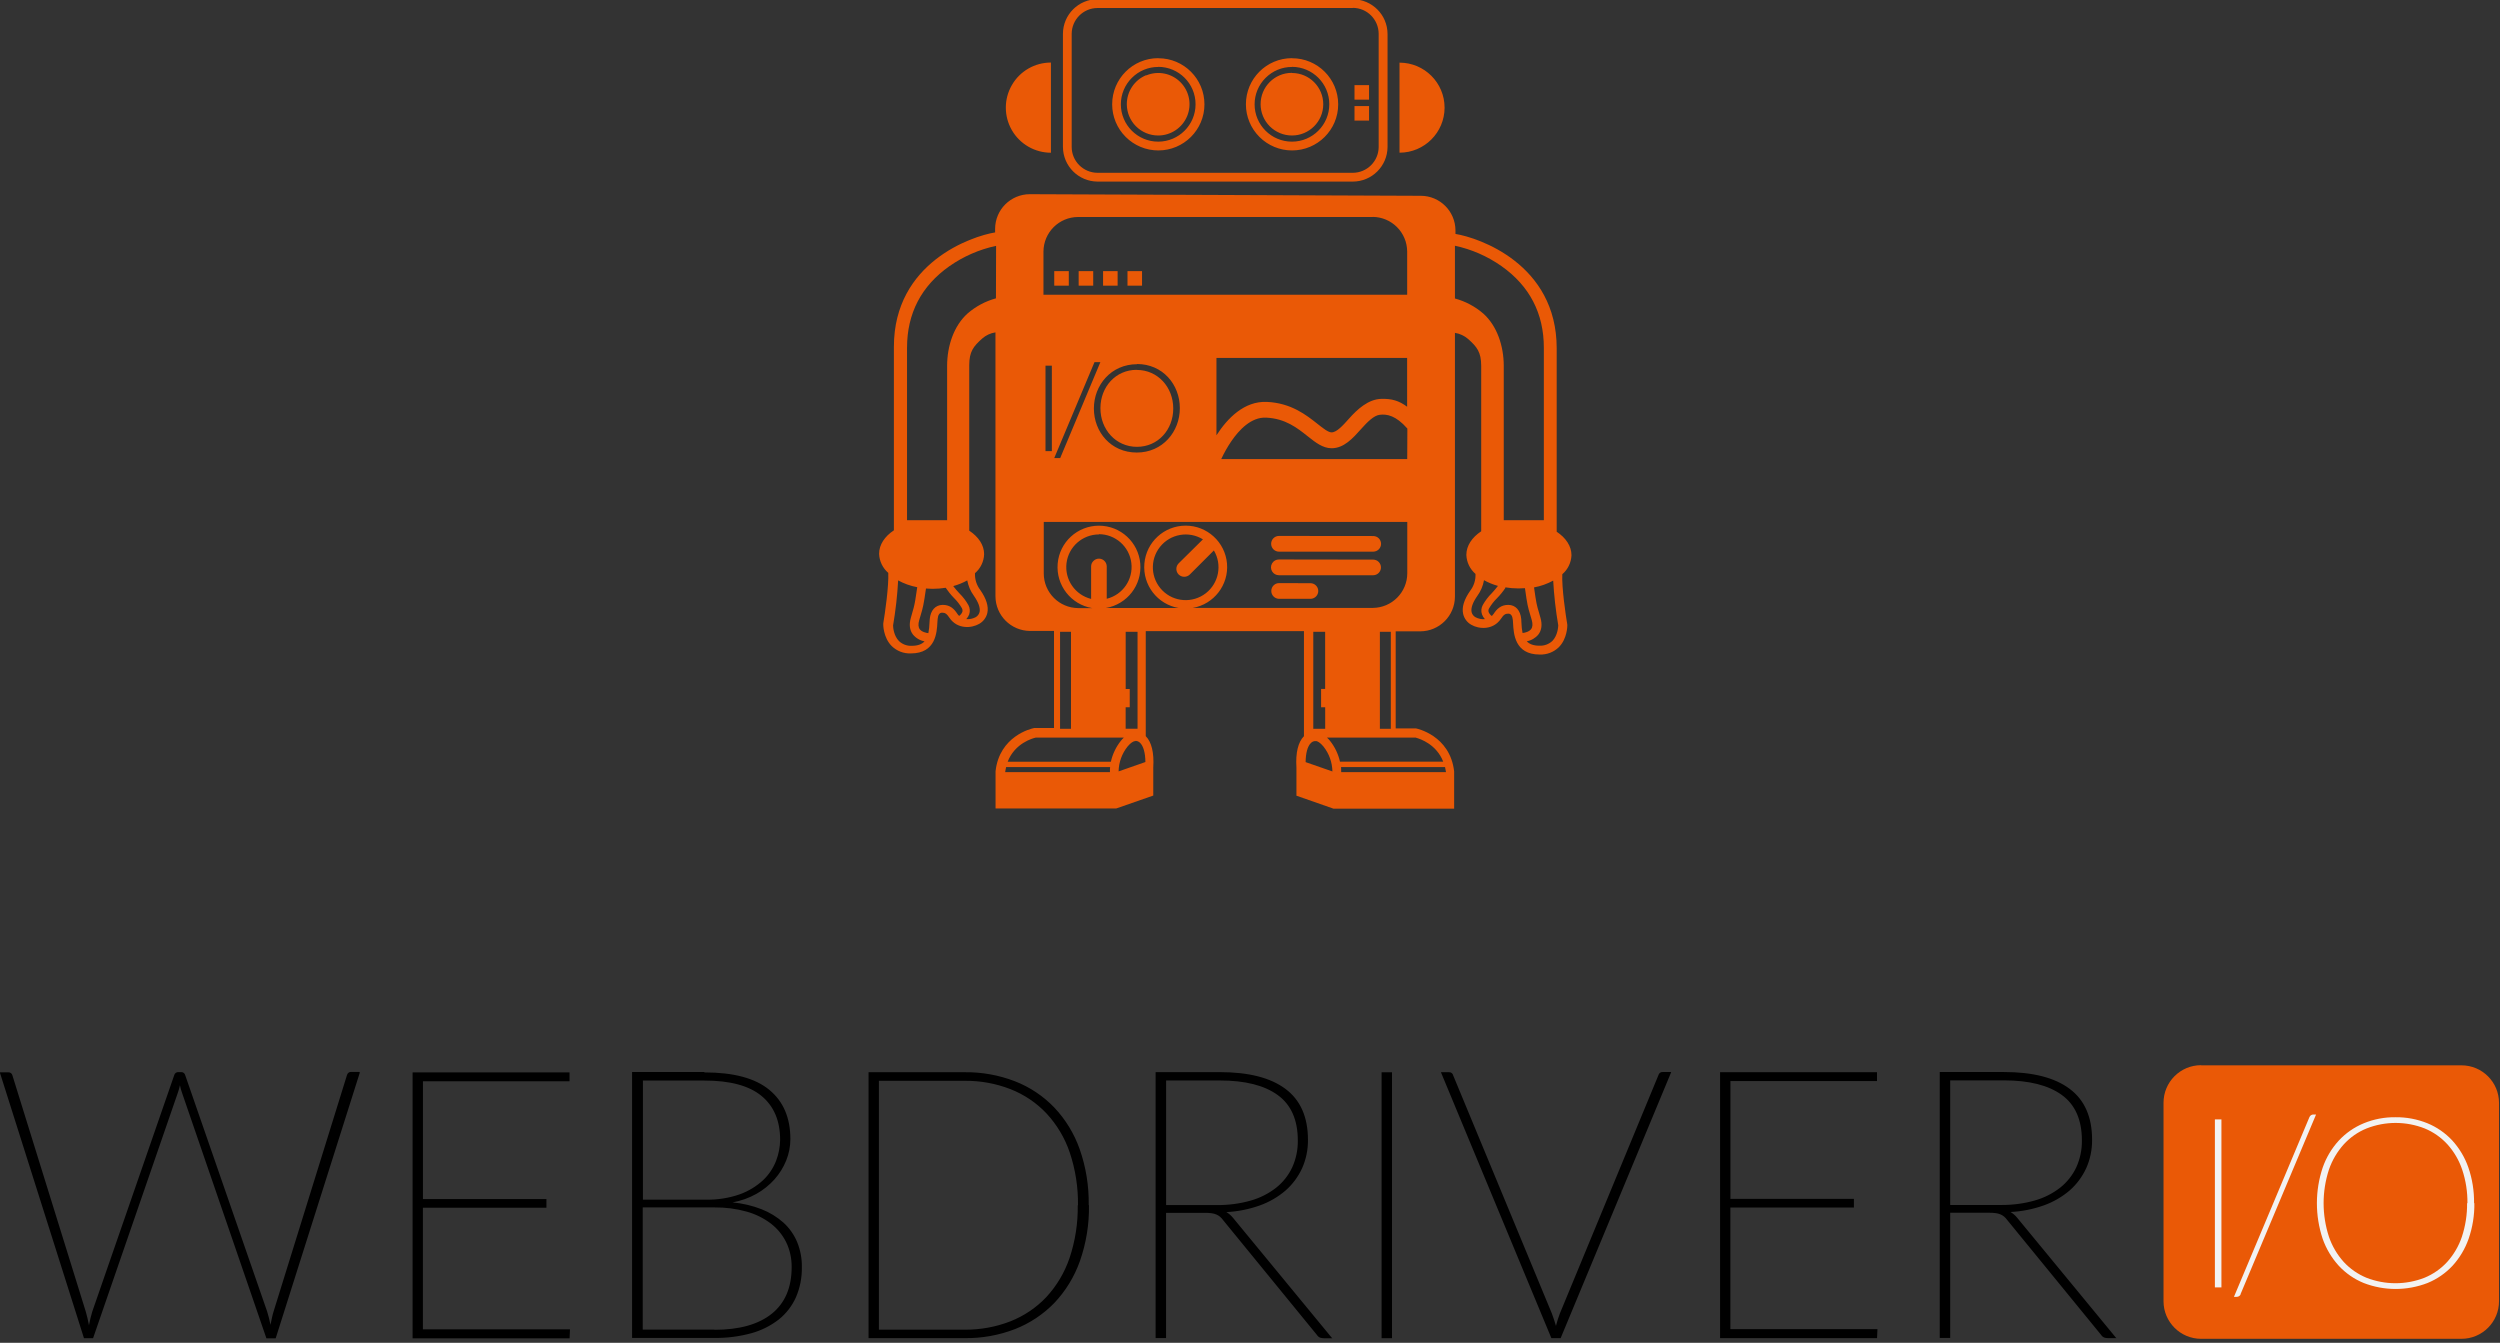 <svg viewBox="0 0 512 275" xmlns="http://www.w3.org/2000/svg"><rect x="0" y="0" width="512" height="275" fill="#333333" stroke="none"/><path d="M73.7 219.64l-17.24 54.45h-1.9l-17.28-50.28c-.18-.51-.33-1.03-.43-1.55 -.11.52-.25 1.04-.43 1.54l-17.36 50.27H17.2L-.04 219.61H1.7c.4-.03.77.25.85.65l15.02 48.37c.26.91.48 1.84.65 2.78 .1-.52.21-1.01.32-1.48 .11-.47.23-.91.36-1.32l16.77-48.38c.1-.43.49-.71.92-.66h.5c.4-.03.77.25.85.65l16.77 48.37c.28.9.51 1.82.69 2.74 .1-.52.2-1.01.3-1.46 .1-.46.21-.89.34-1.3l15.02-48.38c.1-.43.49-.71.92-.66h1.58Zm43.03 52.63l-.08 1.82H84.5v-54.46h32.14v1.81H86.62v24.13h25.29v1.78h-25.3v24.9h30.09Zm27.57-52.64c5.93 0 10.35 1.18 13.24 3.56 2.89 2.37 4.33 5.74 4.33 10.1 0 1.5-.29 2.99-.86 4.39 -.57 1.41-1.38 2.71-2.39 3.85 -1.07 1.19-2.33 2.2-3.72 2.98 -1.52.84-3.16 1.43-4.87 1.74 2.04.19 4.05.66 5.96 1.41 1.64.64 3.15 1.57 4.47 2.74 1.21 1.1 2.17 2.47 2.8 3.98 .66 1.62.99 3.37.96 5.13 .04 2.12-.37 4.22-1.21 6.17 -.79 1.77-1.99 3.33-3.51 4.55 -1.68 1.3-3.59 2.26-5.64 2.82 -2.48.67-5.03 1-7.6.96h-16.81v-54.46h14.75Zm-12.63 1.7v24.36h12.89c2.37.05 4.74-.32 6.99-1.11 1.75-.64 3.35-1.61 4.72-2.87 1.17-1.1 2.08-2.46 2.67-3.96 .53-1.38.82-2.85.83-4.32 0-3.9-1.28-6.9-3.82-8.99 -2.55-2.1-6.44-3.14-11.68-3.14h-12.63Zm14.67 51.01c5.08 0 8.99-1.1 11.71-3.28 2.72-2.19 4.08-5.37 4.08-9.55 .02-1.76-.35-3.5-1.11-5.08 -.74-1.51-1.82-2.82-3.14-3.84 -1.49-1.13-3.17-1.95-4.96-2.45 -2.14-.6-4.35-.88-6.57-.86h-14.72v25.02h14.67Zm76.68-25.49c.06 3.89-.57 7.76-1.86 11.44 -1.13 3.18-2.91 6.1-5.23 8.55 -2.27 2.34-5.02 4.17-8.06 5.36 -3.3 1.27-6.81 1.9-10.35 1.85h-19.64v-54.46h19.63c3.53-.05 7.04.58 10.34 1.85 3.04 1.18 5.79 3.01 8.05 5.36 2.32 2.45 4.1 5.37 5.22 8.55 1.29 3.67 1.91 7.55 1.85 11.44v0Zm-2.25 0c.05-3.68-.52-7.34-1.69-10.83 -1.01-2.98-2.64-5.7-4.77-8 -2.06-2.18-4.58-3.87-7.36-4.96 -3.01-1.17-6.21-1.75-9.44-1.71H180v50.97h17.5c3.22.03 6.42-.54 9.43-1.71 2.78-1.1 5.3-2.79 7.35-4.96 2.13-2.31 3.75-5.03 4.76-8 1.17-3.49 1.74-7.15 1.68-10.83v0Zm52.09 27.22h-1.75c-.26 0-.52-.04-.76-.12 -.27-.12-.49-.31-.64-.55l-19.22-23.52c-.19-.26-.4-.5-.64-.7 -.23-.19-.48-.34-.74-.45 -.32-.13-.64-.22-.97-.26 -.46-.06-.92-.09-1.38-.08h-7.95v25.64h-2.14v-54.46h13.13c5.91 0 10.4 1.14 13.47 3.44 3.07 2.29 4.6 5.78 4.6 10.45 .02 2-.39 3.99-1.21 5.82 -.8 1.73-1.94 3.27-3.37 4.53 -1.55 1.33-3.34 2.37-5.27 3.06 -2.21.79-4.52 1.25-6.86 1.37 .51.3.97.69 1.35 1.16l20.25 24.59Zm-34.01-27.27h10.38c2.33.02 4.66-.28 6.91-.92 1.89-.53 3.67-1.43 5.22-2.64 1.4-1.12 2.53-2.54 3.29-4.17 .78-1.73 1.17-3.61 1.14-5.5 0-4.21-1.37-7.31-4.11-9.3 -2.74-1.99-6.69-2.99-11.86-2.99h-11v25.48Zm46.24 27.26h-2.14V219.6h2.13v54.45Zm57.16-54.46l-22.63 54.45h-1.9l-22.62-54.46h1.66c.4-.03.77.25.85.65L317.82 269c.15.41.3.83.44 1.25 .14.42.27.85.4 1.29 .22-.87.49-1.72.81-2.56l20.17-48.77c.1-.43.49-.71.92-.66h1.62Zm42.25 52.63l-.08 1.82h-32.15v-54.46h32.14v1.81h-30.02v24.13h25.29v1.78h-25.3v24.9h30.09Zm48.95 1.82h-1.75c-.26 0-.52-.04-.76-.12 -.27-.12-.49-.31-.64-.55l-19.22-23.52c-.19-.26-.4-.5-.64-.7 -.23-.19-.48-.34-.74-.45 -.32-.13-.64-.22-.97-.26 -.46-.06-.92-.09-1.38-.08h-7.95v25.64h-2.14v-54.46h13.13c5.91 0 10.4 1.14 13.47 3.44 3.07 2.29 4.6 5.78 4.6 10.45 .02 2-.39 3.99-1.21 5.82 -.8 1.73-1.94 3.27-3.37 4.53 -1.55 1.33-3.34 2.37-5.27 3.06 -2.21.79-4.52 1.25-6.86 1.37 .51.3.97.69 1.35 1.16l20.25 24.59Zm-34.01-27.27h10.37c2.33.02 4.66-.28 6.91-.92 1.89-.53 3.67-1.43 5.22-2.64 1.4-1.12 2.53-2.54 3.29-4.17 .78-1.73 1.17-3.61 1.14-5.5 0-4.21-1.37-7.31-4.11-9.3 -2.74-1.99-6.69-2.99-11.86-2.99h-11v25.48Z"/><path fill="#EA5906" d="M450.81 218.18h53.3c4.24 0 7.69 3.44 7.69 7.69v40.63c0 4.24-3.45 7.69-7.7 7.69h-53.31c-4.25 0-7.7-3.45-7.7-7.7v-40.64c0-4.25 3.44-7.7 7.69-7.7Z"/><path fill="#F2F2F2" d="M454.96 263.66h-1.35v-34.41h1.34v34.4Zm3.93 1.41c-.07.17-.2.32-.37.41 -.16.08-.34.12-.52.12h-.49l15.46-36.81c.14-.34.47-.55.83-.54h.53l-15.47 36.8Zm47.86-18.63c.03 2.47-.37 4.94-1.18 7.28 -.72 2.04-1.84 3.93-3.31 5.53 -1.43 1.52-3.16 2.72-5.1 3.51 -4.21 1.63-8.87 1.63-13.07 0 -1.94-.79-3.67-1.99-5.1-3.52 -1.47-1.61-2.59-3.49-3.31-5.54 -1.57-4.73-1.57-9.83 0-14.55 .71-2.06 1.83-3.94 3.3-5.55 1.42-1.53 3.16-2.74 5.09-3.54 2.06-.85 4.27-1.28 6.51-1.25 2.24-.03 4.47.39 6.55 1.23 1.93.79 3.66 1.99 5.09 3.52 1.46 1.6 2.59 3.49 3.3 5.54 .81 2.34 1.2 4.81 1.17 7.29h-.01Zm-1.42 0c.03-2.34-.33-4.67-1.07-6.89 -.65-1.92-1.67-3.68-3.02-5.18 -1.3-1.42-2.88-2.53-4.65-3.26 -3.84-1.51-8.09-1.51-11.92 0 -1.78.72-3.36 1.84-4.66 3.25 -1.35 1.5-2.38 3.26-3.04 5.17 -1.46 4.47-1.46 9.3 0 13.77 .65 1.9 1.68 3.65 3.03 5.15 1.29 1.4 2.88 2.5 4.64 3.23 3.83 1.5 8.08 1.5 11.91 0 1.76-.73 3.35-1.83 4.64-3.24 1.34-1.5 2.37-3.25 3.01-5.16 .73-2.23 1.09-4.55 1.06-6.89v0Z"/><path fill="#EA5906" d="M290.99 40.1c3.91.01 7.07 3.17 7.09 7.09v0 .72c4.75.77 20.73 6.14 20.73 23.41v0 37.58c1.87 1.24 3.03 2.94 3.03 4.81 -.06 1.5-.73 2.91-1.88 3.89 -.13 2.74.67 8.22 1.02 10.3v0l.01.13c0 .11.01 2.76-1.74 4.52 -1.05 1.02-2.47 1.56-3.93 1.5 -5.11 0-5.33-4.3-5.44-6.36 -.02-.27-.03-.5-.05-.71 -.09-.86-.39-1.29-.9-1.3v0h-.05c-.55 0-.9.16-1.48 1.04 -1.61 2.38-4.53 2.15-6.09 1.23 -.85-.48-1.45-1.29-1.66-2.24 -.3-1.34.19-2.93 1.44-4.71 .76-.99 1.15-2.21 1.09-3.46 -1.14-.99-1.82-2.4-1.87-3.9 0-1.88 1.16-3.58 3.04-4.83v0V74.94c0-2.83-.87-3.9-2.66-5.5 -.77-.67-1.71-1.11-2.72-1.27v0 54.04c-.02 3.91-3.18 7.07-7.1 7.09v0h-5.03v19.87h4.08l.07.01c.07.01 6.99 1.38 7.82 8.82v0 7.62h-24.7l-7.6-2.66v-5.78c-.19-2.99.34-5.2 1.54-6.41v0 -21.52h-32.4v21.51c1.2 1.21 1.73 3.42 1.54 6.4v0 5.77l-7.6 2.65h-24.7v-7.63c.8-7.21 7.31-8.72 7.79-8.82l.02-.01 .08-.02h4.08v-19.88h-4.89c-3.92-.02-7.08-3.18-7.1-7.1v0V68.07c-1.01.15-1.95.59-2.71 1.26 -1.79 1.59-2.66 2.67-2.66 5.49v0 33.86c1.88 1.24 3.05 2.94 3.05 4.82 -.05 1.5-.73 2.91-1.87 3.89 -.06 1.24.33 2.46 1.09 3.45 1.24 1.78 1.73 3.37 1.44 4.7 -.22.94-.82 1.75-1.67 2.23 -1.56.91-4.48 1.14-6.09-1.24 -.58-.89-.94-1.05-1.48-1.05v0h-.05c-.51 0-.81.44-.89 1.29 -.03.2-.04.44-.05.7 -.11 2.06-.33 6.35-5.43 6.35 -1.47.06-2.89-.49-3.93-1.51 -1.75-1.76-1.74-4.41-1.73-4.53v0l.01-.14c.35-2.08 1.14-7.56 1.02-10.31 -1.15-.99-1.82-2.4-1.88-3.9 0-1.88 1.15-3.58 3.03-4.82v0V71.02c0-17.28 15.97-22.65 20.73-23.42v0 -.73c.01-3.92 3.17-7.08 7.09-7.1v0Zm4.97 116.99h-21.31c.03.34.04.69.03 1.04v0h21.46c-.05-.36-.12-.71-.2-1.05v0Zm-68.59 0h-21.31c-.09.34-.15.69-.2 1.04v0h21.46c-.02-.35 0-.7.03-1.05v0Zm42.15-5.31c-.4-.04-.78.1-1.05.39 -.69.67-1.06 2.07-1.08 3.91v0l5.49 1.91c-.04-1.86-.68-3.66-1.84-5.11 -.65-.79-1.22-1.1-1.54-1.12Zm-36.9-.01l-.15 0c-.32.02-.9.33-1.54 1.11 -1.16 1.45-1.81 3.25-1.84 5.1v0l5.49-1.92c-.02-1.85-.4-3.24-1.08-3.92 -.28-.29-.66-.43-1.05-.4Zm-2.42-.71h-18.07c-.56.12-4.27 1.1-5.76 4.94v0h21.14c.34-1.55 1.04-3.01 2.02-4.25 .2-.25.41-.48.64-.7v0Zm59.64 0h-18.07c.23.21.44.44.64.69 .98 1.24 1.67 2.69 2.02 4.24v0h21.14c-1.39-3.56-4.68-4.66-5.59-4.91l-.13-.04v0l-.05-.02Zm-18.43-21.67h-2.45v19.87h2.44v-4.41h-.84v-3.76h.83v-11.72Zm13.44 0h-2.25v19.87h2.24v-19.88Zm-51.86 0h-2.45v11.71h.83v3.75h-.84v4.4h2.44v-19.88Zm-13.64 0h-2.25v19.87h2.24v-19.88Zm-35.41-10.5c-.17 3.09-.52 6.17-1.04 9.22 .01.34.12 2.09 1.22 3.19 .71.67 1.67 1.02 2.64.96 1.25 0 2.06-.35 2.59-.91 -.94-.17-1.78-.67-2.38-1.4 -.68-.89-.82-2.04-.43-3.42 .13-.49.25-.88.34-1.21 .08-.28.15-.51.21-.74l.06-.23c.21-.83.36-1.67.7-4.09 -1.39-.26-2.73-.74-3.96-1.42Zm134.19 0c-1.24.68-2.58 1.16-3.96 1.41 .46 3.29.57 3.67.98 5.04 .11.39.23.8.34 1.2 .39 1.38.24 2.53-.43 3.41 -.61.73-1.45 1.22-2.38 1.39 .53.56 1.34.9 2.59.9 .97.05 1.93-.3 2.65-.97v0c1.09-1.11 1.2-2.85 1.21-3.2 -.52-3.06-.87-6.14-1.04-9.23Zm-9.8 1.48c-.51.76-1.08 1.47-1.72 2.12 -.64.62-1.2 1.34-1.65 2.11 -.14.23-.17.51-.08.77 .14.32.36.59.65.79 .13-.13.25-.28.36-.43 .63-.97 1.46-1.86 3.03-1.85 1.47.02 2.46 1.11 2.63 2.91 .02.26.03.52.04.78 .02.69.1 1.39.23 2.07 .51-.06 1.35-.26 1.76-.81 .31-.42.35-1.04.12-1.86 -.14-.49-.25-.86-.35-1.19 -.43-1.44-.56-1.87-1.04-5.32 -.44.03-.89.05-1.34.05 -.92 0-1.83-.08-2.74-.23Zm-114.6 0c-.91.15-1.82.22-2.74.22 -.46-.01-.91-.02-1.35-.06 -.49 3.44-.62 3.87-1.04 5.31 -.1.32-.21.7-.35 1.18 -.23.81-.19 1.43.12 1.85 .4.54 1.25.74 1.76.8 .13-.69.21-1.39.23-2.08 .01-.3.02-.56.05-.79 .17-1.81 1.15-2.89 2.63-2.92 1.57-.02 2.4.87 3.03 1.84 .1.15.22.29.36.42 .29-.2.51-.48.65-.8 .08-.26.05-.54-.08-.78 -.45-.78-1.01-1.49-1.65-2.12 -.64-.66-1.21-1.37-1.72-2.13Zm4.39-1.52c-.92.51-1.89.91-2.9 1.18 .39.51.81 1.01 1.26 1.48 .73.72 1.36 1.54 1.86 2.44 .3.57.36 1.26.15 1.88 -.14.36-.34.69-.6.97 .66.05 1.32-.08 1.91-.39 .41-.23.71-.62.82-1.08 .17-.82-.23-1.97-1.17-3.31 -.7-.96-1.17-2.06-1.37-3.22Zm105.8-.01c-.21 1.16-.67 2.26-1.37 3.21 -.94 1.34-1.34 2.48-1.17 3.3 .1.45.4.84.82 1.07 .58.3 1.25.44 1.91.38 -.27-.29-.47-.62-.6-.98 -.22-.63-.16-1.31.15-1.89 .5-.9 1.13-1.73 1.86-2.45 .44-.48.87-.97 1.26-1.49 -1.02-.28-1.99-.68-2.9-1.19Zm-15.66-11.95h-74.5v10.56c.01 3.91 3.17 7.07 7.09 7.09v0h2.82c-4.36-.74-7.42-4.69-7.06-9.09 .36-4.41 4.04-7.79 8.46-7.79 4.41 0 8.09 3.38 8.46 7.78 .36 4.4-2.7 8.34-7.06 9.08v0h14.92c-4.35-.75-7.4-4.7-7.02-9.1 .37-4.4 4.05-7.77 8.46-7.77 4.4 0 8.08 3.37 8.46 7.76 .37 4.39-2.68 8.34-7.02 9.09v0h36.86c3.91-.02 7.07-3.18 7.08-7.09v0 -10.57Zm-41.9 3.57c-2.9-1.79-6.68-1.12-8.79 1.54 -2.12 2.66-1.92 6.48.47 8.91 2.38 2.42 6.21 2.67 8.9.59 2.69-2.09 3.4-5.85 1.66-8.77v0l-4.93 4.93c-.63.62-1.65.62-2.28 0 -.63-.63-.63-1.65-.01-2.28v0Zm-21.28-1.01c-3.4 0-6.25 2.53-6.66 5.89 -.41 3.36 1.75 6.5 5.04 7.32v0 -6.63c-.01-.43.16-.84.47-1.14 .3-.31.71-.48 1.13-.48v0c.42 0 .83.16 1.13.47 .3.3.47.71.47 1.13v0 6.62c3.29-.82 5.45-3.96 5.04-7.33 -.41-3.37-3.27-5.9-6.66-5.9Zm43.32 9.99c.87.01 1.58.72 1.58 1.6 0 .87-.71 1.59-1.59 1.6v0h-6.44c-.88-.02-1.59-.73-1.59-1.61 0-.88.7-1.6 1.58-1.61v0Zm12.84-4.83c.87.01 1.58.72 1.58 1.6 0 .87-.71 1.59-1.59 1.6v0h-19.29c-.59 0-1.13-.3-1.42-.8 -.3-.51-.3-1.13 0-1.63 .29-.51.83-.81 1.41-.8v0Zm0-4.83c.88 0 1.6.71 1.6 1.6 0 .88-.72 1.6-1.61 1.6v0h-19.29c-.89 0-1.61-.72-1.61-1.61 0-.89.71-1.61 1.6-1.61v0ZM204 50.35c-3.43.73-6.68 2.15-9.55 4.16 -5.77 4.05-8.69 9.68-8.69 16.72v0 35.31h8.21v-31.6c0-4.16 1.41-8.25 4.2-10.75 1.68-1.45 3.66-2.51 5.8-3.09v0Zm93.97 0v10.78c2.14.58 4.12 1.63 5.8 3.08 2.79 2.49 4.2 6.58 4.2 10.74v0 31.59h8.21V71.22c0-7.04-2.93-12.67-8.69-16.73 -2.88-2.02-6.12-3.44-9.55-4.17v0Zm-9.74 37.42c-2.35-2.67-4.18-3.01-5.67-2.82 -1.21.14-2.55 1.5-3.84 2.95 -1.63 1.83-3.48 3.9-6 3.9 -1.82 0-3.32-1.2-4.91-2.46 -2.14-1.7-4.56-3.62-8.49-3.81 -3.07-.16-5.58 2.54-7.14 4.83 -.79 1.16-1.48 2.38-2.07 3.65v0h38.09Zm-62.85-13.6h-1.23l-8.24 19.64h1.22l8.23-19.65Zm7.49.42c-5.31 0-8.84 4.27-8.84 9.05v0 .04c0 4.77 3.47 9 8.78 9 5.3 0 8.82-4.28 8.82-9.06 .02-.03.02-.03 0-.06 0-4.78-3.48-9.01-8.78-9.01Zm-17.44.3h-1.31v17.5h1.3V74.88Zm17.38.87c4.32 0 7.47 3.55 7.47 7.88v0 .04c0 4.32-3.11 7.83-7.43 7.83 -4.33 0-7.48-3.56-7.48-7.88v0 -.05c0-4.33 3.1-7.84 7.43-7.84Zm55.4-2.46h-39.08v15.85c2.2-3.42 5.66-7.06 10.35-6.84 4.95.23 8.05 2.69 10.32 4.48 1.14.9 2.21 1.76 2.9 1.76 1.07 0 2.35-1.44 3.59-2.83 1.68-1.89 3.94-3.97 6.59-4.03 2.16-.06 3.62.37 5.3 1.61v0V73.26Zm-7.09-28.86H220.8c-3.92.01-7.08 3.17-7.1 7.09v0 8.83h74.49v-8.84c-.02-3.92-3.18-7.08-7.09-7.1v0Zm-62.23 11.1v2.97h-2.98v-2.98h2.97Zm5 0v2.97h-2.98v-2.98h2.97Zm5 0v2.97h-2.98v-2.98h2.97Zm5 0v2.97h-2.98v-2.98h2.97ZM277.08-.14c3.91.01 7.07 3.17 7.09 7.09v0V30.1c-.02 3.91-3.19 7.07-7.1 7.09v0h-52.28c-3.92-.02-7.08-3.18-7.1-7.1v0V6.93c.01-3.92 3.17-7.08 7.09-7.1v0Zm-.01 1.78h-52.28c-2.93 0-5.3 2.37-5.31 5.3v0 23.15c0 2.92 2.37 5.29 5.3 5.3v0h52.27c2.92-.01 5.3-2.38 5.3-5.31v0V6.92c-.01-2.93-2.38-5.31-5.31-5.31V1.6Zm-61.84 11.19v18.45c-3.3-.01-6.35-1.76-8-4.62 -1.65-2.86-1.65-6.38 0-9.23 1.64-2.86 4.69-4.62 7.99-4.62v0Zm71.4 0c5.09 0 9.22 4.13 9.22 9.22v0c-.01 5.09-4.14 9.22-9.23 9.22v0V12.81Zm-49.4-.9c5.21-.01 9.44 4.22 9.44 9.44 0 5.21-4.23 9.44-9.45 9.44 -2.51 0-4.91-1-6.68-2.77 -1.78-1.78-2.77-4.18-2.77-6.68 0-5.22 4.22-9.45 9.44-9.45Zm27.39 0c5.21-.01 9.44 4.22 9.44 9.44 0 5.21-4.23 9.44-9.45 9.44 -2.51 0-4.91-1-6.68-2.77 -1.78-1.78-2.77-4.18-2.77-6.68 0-5.22 4.22-9.45 9.44-9.45Zm-27.4 1.78c-2.04-.01-3.98.8-5.42 2.24 -1.44 1.43-2.25 3.38-2.25 5.41 0 4.22 3.42 7.65 7.65 7.65 4.22 0 7.65-3.43 7.65-7.66s-3.43-7.66-7.66-7.66Zm27.39 0c-2.04-.01-3.98.8-5.42 2.24 -1.44 1.43-2.25 3.38-2.25 5.41 0 4.22 3.42 7.65 7.65 7.65 4.22 0 7.65-3.43 7.65-7.66s-3.43-7.66-7.66-7.66Zm-29.85 1.73c2.39-1 5.15-.45 6.98 1.38 1.83 1.83 2.38 4.58 1.38 6.98 -1 2.39-3.33 3.95-5.93 3.95 -1.7 0-3.33-.68-4.54-1.88 -1.21-1.21-1.88-2.84-1.88-4.54 0-2.6 1.56-4.93 3.95-5.93Zm29.84-.49c3.53 0 6.4 2.86 6.4 6.4 0 3.53-2.87 6.4-6.41 6.4 -1.7 0-3.33-.68-4.54-1.88 -1.21-1.21-1.88-2.84-1.88-4.54 0-3.54 2.86-6.41 6.4-6.41Zm15.78 6.78l0 2.97h-2.98v-2.98h2.97Zm0-4.29l0 2.97h-2.98v-2.98h2.97Z"/></svg>